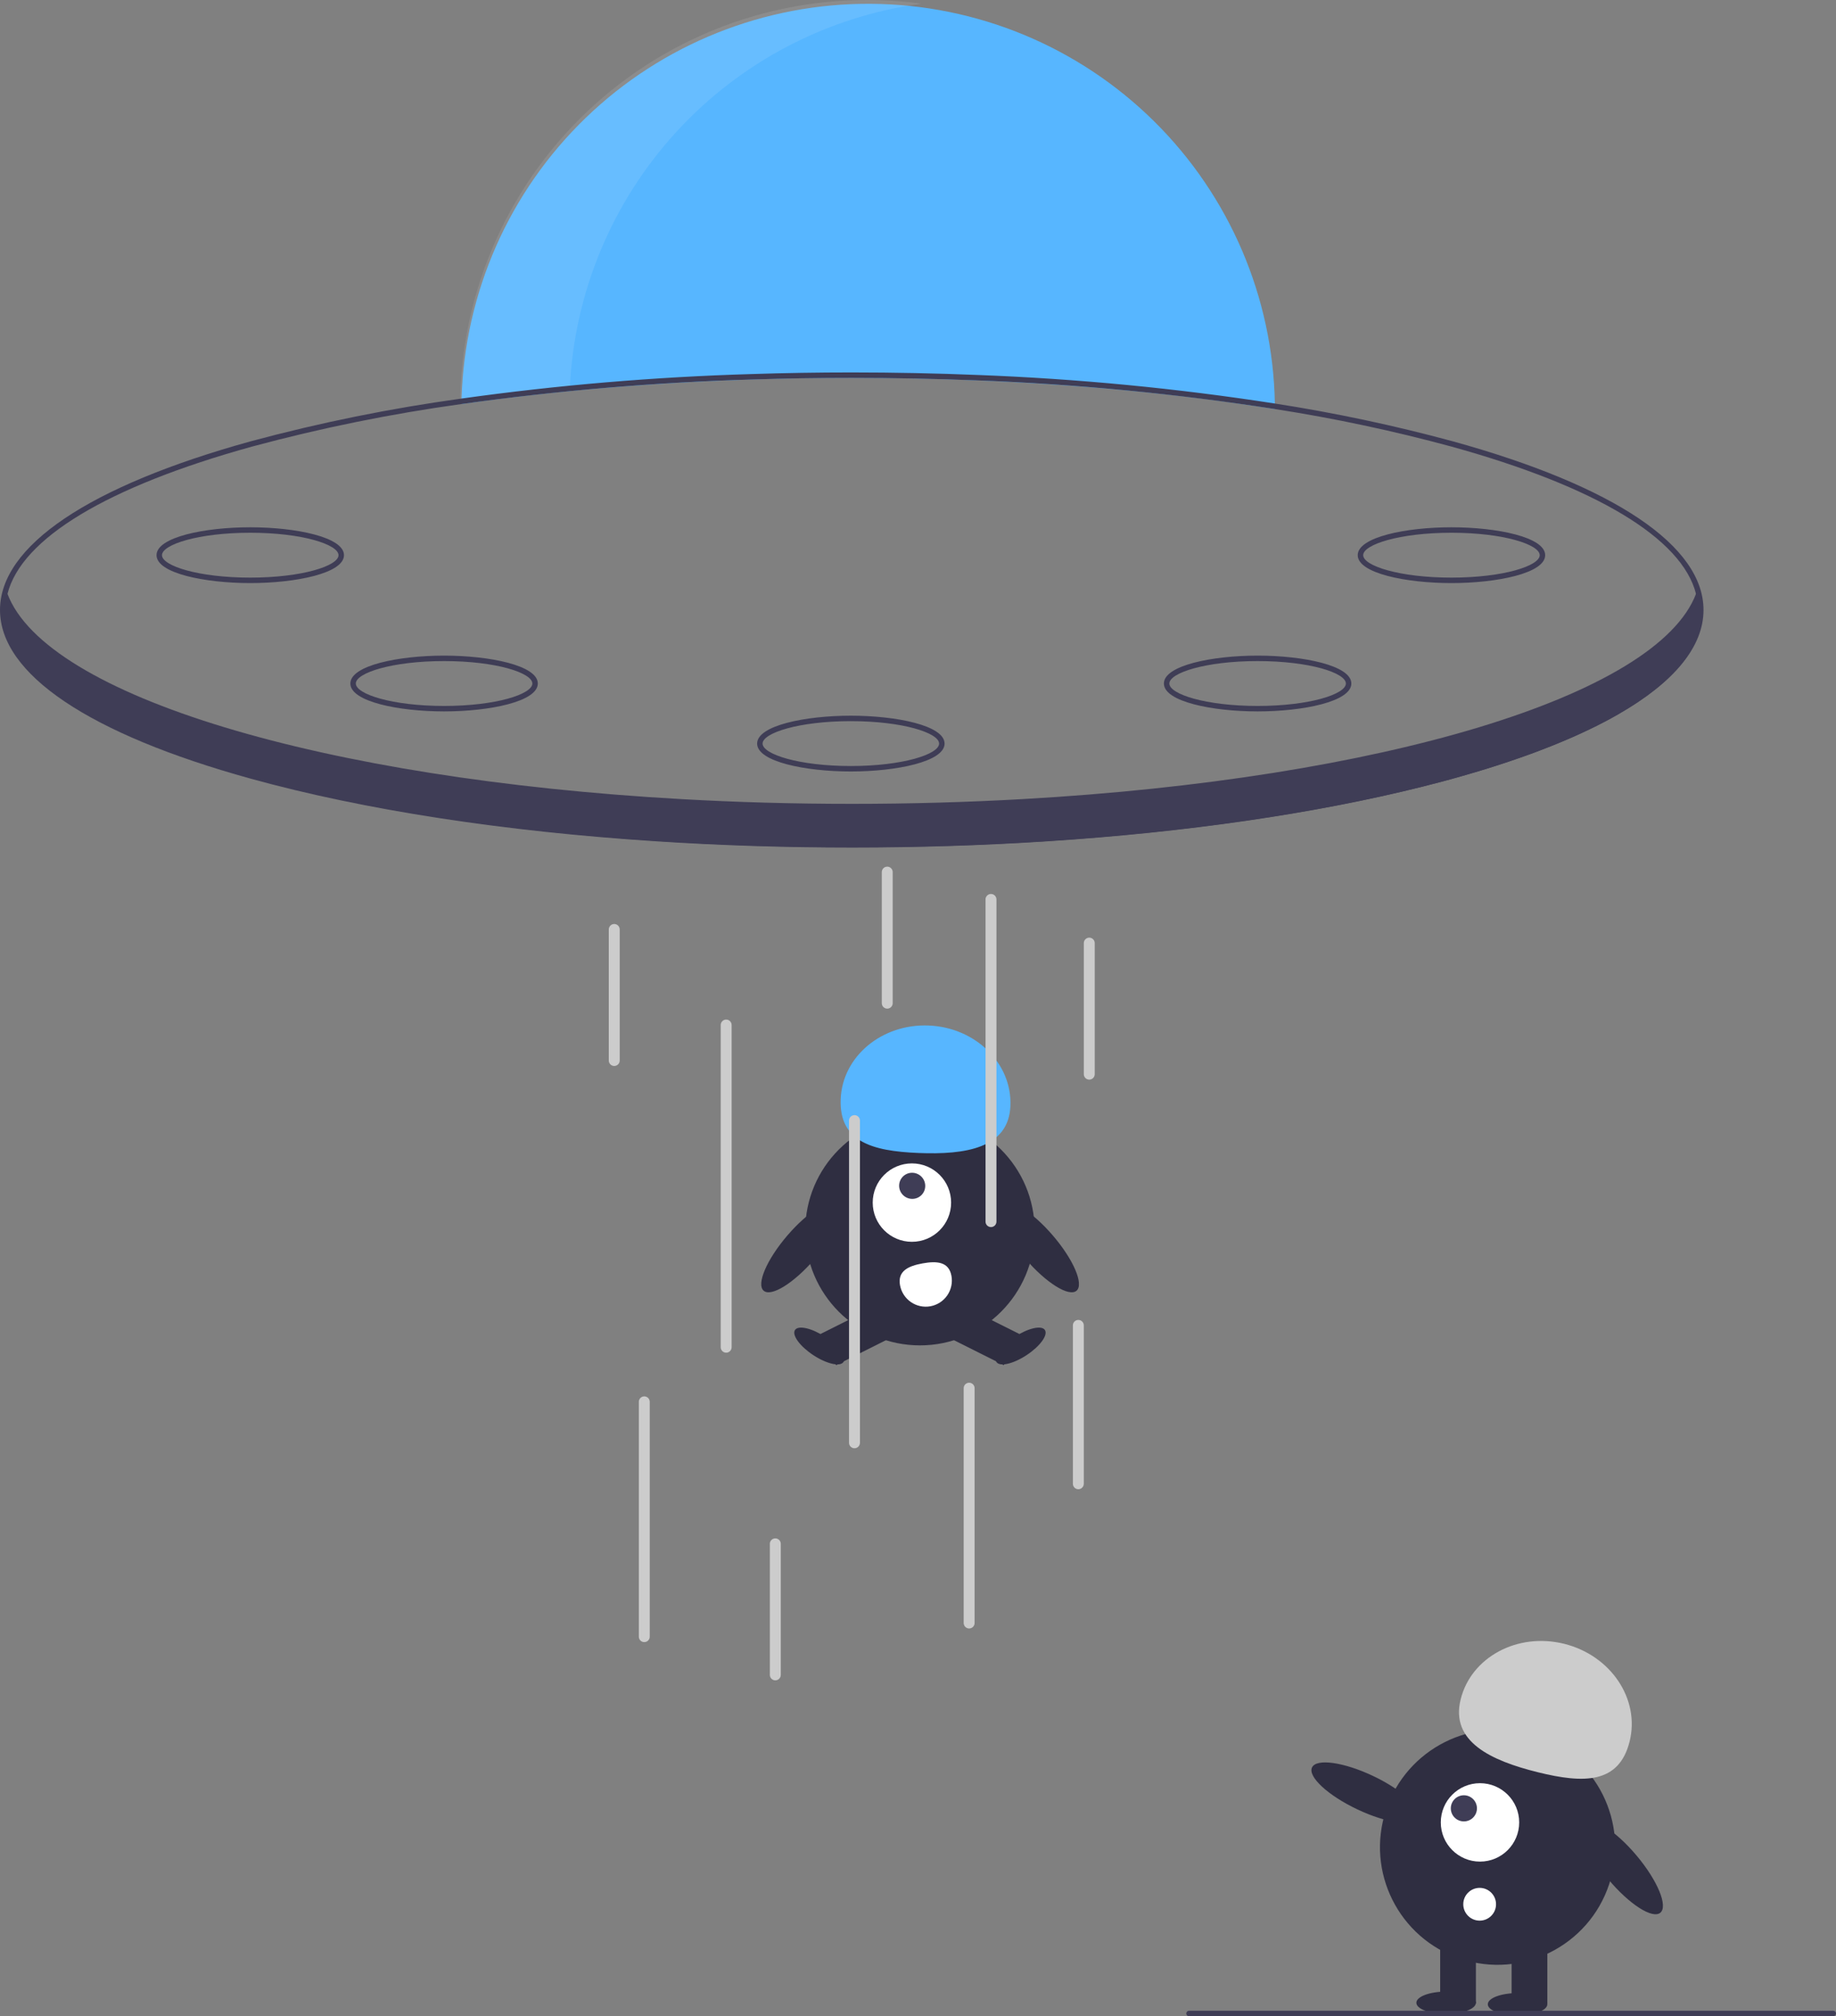 <svg width="481" height="528" viewBox="0 0 481 528" fill="none" xmlns="http://www.w3.org/2000/svg">
<rect x="0" y="0" width="481" height="528" fill="#808080" stroke="none"/>
<g clip-path="url(#clip0_186_1143)">
<path d="M334.002 107.12C300.659 101.8 262.689 98.961 223.145 98.961C186.955 98.961 152.089 101.335 120.885 105.811C120.892 105.332 120.899 104.853 120.92 104.374C121.747 76.565 133.422 50.182 153.448 30.865C173.474 11.548 200.263 0.829 228.09 0.999C255.916 1.169 282.572 12.214 302.361 31.774C322.15 51.335 333.501 77.858 333.988 105.675C333.995 106.161 334.002 106.641 334.002 107.12Z" fill="#57B6FF"/>
<g opacity="0.1">
<path d="M241.419 0.959C226.619 -1.04 211.564 0.093 197.23 4.284C182.896 8.475 169.603 15.63 158.212 25.286C146.821 34.942 137.586 46.883 131.106 60.336C124.627 73.789 121.047 88.453 120.598 103.377C120.576 103.856 120.569 104.335 120.562 104.814C129.833 103.484 139.433 102.345 149.289 101.393C150.494 76.53 160.368 52.872 177.197 34.527C194.025 16.181 216.747 4.305 241.419 0.959Z" fill="white"/>
</g>
<path d="M380.62 115.572C365.271 111.412 349.703 108.108 333.988 105.675C308.23 101.685 282.263 99.19 256.216 98.203C245.366 97.76 234.317 97.531 223.145 97.531C214.291 97.531 205.508 97.674 196.847 97.96C171.44 98.71 146.093 100.851 120.92 104.374C102.286 106.939 83.833 110.679 65.67 115.572C23.323 127.277 0 142.966 0 159.741C0 176.517 23.323 192.205 65.67 203.911C95.452 212.148 132.17 217.762 172.179 220.336C188.693 221.409 205.766 221.952 223.145 221.952C240.582 221.952 257.711 221.401 274.275 220.329C310.686 217.976 344.373 213.107 372.566 206.028C372.716 205.985 372.86 205.949 373.01 205.913C374.912 205.441 376.786 204.948 378.638 204.454C379.303 204.268 379.961 204.09 380.62 203.911C380.657 203.896 380.695 203.884 380.734 203.875C381.363 203.704 381.985 203.525 382.608 203.353C383.852 202.996 385.082 202.645 386.291 202.281C386.348 202.266 386.398 202.252 386.448 202.238C387.5 201.923 388.53 201.608 389.552 201.294C390.389 201.029 391.219 200.772 392.041 200.507C392.642 200.314 393.236 200.121 393.822 199.928C394.252 199.785 394.673 199.649 395.088 199.506C395.653 199.32 396.218 199.127 396.776 198.934C397.012 198.855 397.248 198.777 397.477 198.691C398.013 198.512 398.535 198.326 399.058 198.14C399.623 197.94 400.188 197.733 400.745 197.533C401.21 197.368 401.675 197.196 402.133 197.025C402.519 196.875 402.898 196.732 403.285 196.589C404.336 196.195 405.366 195.788 406.381 195.387C406.889 195.18 407.397 194.98 407.897 194.772C408.391 194.572 408.892 194.365 409.378 194.157C410.179 193.821 410.966 193.485 411.738 193.149C412.11 192.978 412.489 192.813 412.854 192.656C413.133 192.527 413.405 192.406 413.684 192.277C413.884 192.191 414.084 192.098 414.277 192.005C415 191.676 415.715 191.34 416.416 191.004C419.105 189.717 421.615 188.401 423.947 187.057C438.573 178.683 446.29 169.395 446.29 159.741C446.29 142.966 422.967 127.277 380.62 115.572ZM380.233 202.538C350.416 210.783 313.598 216.396 273.481 218.949C257.167 219.986 240.303 220.522 223.145 220.522C206.044 220.522 189.237 219.993 172.973 218.956C132.793 216.41 95.916 210.797 66.056 202.538C24.381 191.011 1.43 175.816 1.43 159.741C1.433 158.321 1.611 156.906 1.96 155.53C5.607 141.028 28.043 127.456 66.056 116.945C84.082 112.09 102.394 108.372 120.884 105.811C146.209 102.269 171.709 100.12 197.269 99.376C205.794 99.097 214.42 98.958 223.145 98.961C234.166 98.961 245.066 99.182 255.78 99.612C281.978 100.589 308.097 103.096 334.002 107.12C349.582 109.541 365.016 112.821 380.233 116.945C418.24 127.456 440.668 141.021 444.323 155.515C444.678 156.896 444.858 158.316 444.859 159.741C444.859 175.816 421.909 191.011 380.233 202.538Z" fill="#3F3D56"/>
<path d="M445.882 160.392C445.882 169.945 438.008 178.984 423.947 187.057C421.608 188.401 419.091 189.717 416.416 191.004C415.715 191.34 415 191.676 414.277 192.005C414.084 192.098 413.884 192.191 413.684 192.277C413.405 192.406 413.133 192.527 412.854 192.656C412.489 192.813 412.11 192.978 411.738 193.149C410.966 193.485 410.179 193.821 409.378 194.157C408.892 194.365 408.391 194.572 407.897 194.772C407.397 194.98 406.889 195.18 406.381 195.387C405.366 195.788 404.336 196.195 403.285 196.589C402.898 196.732 402.519 196.875 402.133 197.025C401.675 197.196 401.211 197.368 400.745 197.533C400.188 197.733 399.623 197.94 399.058 198.14C398.535 198.326 398.013 198.512 397.477 198.691C397.248 198.777 397.012 198.855 396.776 198.934C396.218 199.127 395.653 199.32 395.088 199.506C394.673 199.649 394.252 199.785 393.822 199.928C393.236 200.121 392.642 200.314 392.041 200.507C391.219 200.772 390.389 201.029 389.552 201.294C388.53 201.608 387.5 201.923 386.449 202.238C386.398 202.252 386.348 202.266 386.291 202.281C385.082 202.645 383.852 202.996 382.608 203.353C381.985 203.525 381.363 203.704 380.734 203.875C380.695 203.884 380.657 203.896 380.62 203.911C379.961 204.09 379.303 204.268 378.639 204.454C376.793 204.941 374.912 205.434 373.01 205.913C372.86 205.949 372.716 205.985 372.566 206.027C345.138 212.878 311.488 217.869 274.247 220.279C257.933 221.33 240.925 221.888 223.453 221.888C205.823 221.888 188.672 221.323 172.229 220.25C74.074 213.85 1.023 189.481 1.023 160.392C1.031 158.622 1.301 156.863 1.824 155.172C1.867 155.294 1.91 155.408 1.96 155.53C12.166 182.33 84.595 203.99 178.573 209.274C192.97 210.089 207.883 210.511 223.145 210.511C238.472 210.511 253.441 210.082 267.895 209.267C361.795 203.961 434.153 182.294 444.323 155.515C444.495 155.086 444.645 154.657 444.774 154.228C445.499 156.203 445.874 158.289 445.882 160.392Z" fill="#3F3D56"/>
<path d="M65.563 152.695C53.66 152.695 41.009 150.135 41.009 145.389C41.009 140.644 53.66 138.084 65.563 138.084C77.466 138.084 90.116 140.644 90.116 145.389C90.116 150.135 77.466 152.695 65.563 152.695ZM65.563 139.514C51.936 139.514 42.439 142.611 42.439 145.389C42.439 148.168 51.936 151.265 65.563 151.265C79.189 151.265 88.686 148.168 88.686 145.389C88.686 142.611 79.189 139.514 65.563 139.514Z" fill="#3F3D56"/>
<path d="M116.342 186.303C104.439 186.303 91.789 183.743 91.789 178.997C91.789 174.252 104.439 171.692 116.342 171.692C128.245 171.692 140.896 174.252 140.896 178.997C140.896 183.743 128.245 186.303 116.342 186.303ZM116.342 173.122C102.716 173.122 93.219 176.219 93.219 178.997C93.219 181.776 102.716 184.873 116.342 184.873C129.969 184.873 139.466 181.776 139.466 178.997C139.466 176.219 129.969 173.122 116.342 173.122Z" fill="#3F3D56"/>
<path d="M380.254 152.695C368.351 152.695 355.701 150.135 355.701 145.389C355.701 140.644 368.351 138.084 380.254 138.084C392.157 138.084 404.808 140.644 404.808 145.389C404.808 150.135 392.157 152.695 380.254 152.695ZM380.254 139.514C366.627 139.514 357.131 142.611 357.131 145.389C357.131 148.168 366.627 151.265 380.254 151.265C393.881 151.265 403.377 148.168 403.377 145.389C403.377 142.611 393.881 139.514 380.254 139.514Z" fill="#3F3D56"/>
<path d="M329.474 186.303C317.571 186.303 304.921 183.743 304.921 178.997C304.921 174.252 317.572 171.692 329.474 171.692C341.377 171.692 354.028 174.252 354.028 178.997C354.028 183.743 341.377 186.303 329.474 186.303ZM329.474 173.122C315.848 173.122 306.351 176.219 306.351 178.997C306.351 181.776 315.848 184.873 329.474 184.873C343.101 184.873 352.598 181.776 352.598 178.997C352.598 176.219 343.101 173.122 329.474 173.122Z" fill="#3F3D56"/>
<path d="M222.908 202.035C211.005 202.035 198.355 199.474 198.355 194.729C198.355 189.984 211.005 187.423 222.908 187.423C234.811 187.423 247.462 189.984 247.462 194.729C247.462 199.474 234.811 202.035 222.908 202.035ZM222.908 188.853C209.281 188.853 199.785 191.95 199.785 194.729C199.785 197.508 209.281 200.604 222.908 200.604C236.535 200.604 246.031 197.508 246.031 194.729C246.031 191.95 236.535 188.853 222.908 188.853Z" fill="#3F3D56"/>
<path d="M241.009 352.325C257.604 352.325 271.057 338.875 271.057 322.283C271.057 305.692 257.604 292.241 241.009 292.241C224.414 292.241 210.962 305.692 210.962 322.283C210.962 338.875 224.414 352.325 241.009 352.325Z" fill="#2F2E41"/>
<path d="M229.583 342.02L214.959 349.342L219.047 357.503L233.671 350.181L229.583 342.02Z" fill="#2F2E41"/>
<path d="M220.975 356.675C221.842 355.36 219.702 352.419 216.194 350.107C212.687 347.795 209.141 346.987 208.273 348.302C207.406 349.617 209.546 352.557 213.054 354.869C216.561 357.181 220.108 357.99 220.975 356.675Z" fill="#2F2E41"/>
<path d="M252.435 342.021L248.348 350.181L262.972 357.503L267.059 349.343L252.435 342.021Z" fill="#2F2E41"/>
<path d="M268.965 354.869C272.472 352.557 274.612 349.617 273.745 348.302C272.878 346.987 269.332 347.795 265.824 350.107C262.317 352.419 260.176 355.36 261.044 356.675C261.911 357.99 265.457 357.181 268.965 354.869Z" fill="#2F2E41"/>
<path d="M238.906 325.202C244.577 325.202 249.175 320.605 249.175 314.935C249.175 309.264 244.577 304.667 238.906 304.667C233.234 304.667 228.636 309.264 228.636 314.935C228.636 320.605 233.234 325.202 238.906 325.202Z" fill="white"/>
<path d="M241.404 312.966C242.735 311.635 242.727 309.47 241.387 308.129C240.046 306.789 237.88 306.781 236.549 308.112C235.218 309.443 235.225 311.609 236.566 312.949C237.907 314.29 240.073 314.297 241.404 312.966Z" fill="#3F3D56"/>
<path d="M264.713 289.601C265.165 278.479 255.577 269.059 243.299 268.56C231.02 268.062 220.7 276.673 220.249 287.795C219.797 298.917 228.332 301.444 240.61 301.943C252.889 302.441 264.261 300.723 264.713 289.601Z" fill="#57B6FF"/>
<path d="M282.033 338.014C284.009 336.318 281.23 329.84 275.825 323.545C270.421 317.251 264.437 313.523 262.461 315.22C260.484 316.916 263.263 323.394 268.668 329.688C274.073 335.983 280.056 339.71 282.033 338.014Z" fill="#2F2E41"/>
<path d="M213.435 329.688C218.839 323.394 221.618 316.916 219.642 315.22C217.666 313.523 211.682 317.251 206.277 323.545C200.873 329.84 198.093 336.317 200.07 338.014C202.046 339.71 208.03 335.983 213.435 329.688Z" fill="#2F2E41"/>
<path d="M249.262 334.122C249.587 335.908 249.189 337.75 248.156 339.243C247.123 340.736 245.539 341.757 243.752 342.082C241.966 342.407 240.124 342.01 238.63 340.977C237.137 339.944 236.116 338.36 235.791 336.574L235.788 336.561C235.115 332.841 237.991 331.524 241.712 330.851C245.433 330.178 248.588 330.402 249.262 334.122Z" fill="white"/>
<path d="M190.245 354.239C189.866 354.239 189.502 354.088 189.234 353.82C188.966 353.552 188.815 353.188 188.815 352.809V268.431C188.815 268.052 188.966 267.688 189.234 267.42C189.502 267.152 189.866 267.001 190.245 267.001C190.625 267.001 190.989 267.152 191.257 267.42C191.525 267.688 191.676 268.052 191.676 268.431V352.809C191.676 353.188 191.525 353.552 191.257 353.82C190.989 354.088 190.625 354.239 190.245 354.239Z" fill="#CCCCCC"/>
<path d="M168.789 430.036C168.41 430.036 168.046 429.885 167.778 429.617C167.509 429.349 167.359 428.985 167.359 428.606V367.11C167.359 366.731 167.509 366.367 167.778 366.099C168.046 365.831 168.41 365.68 168.789 365.68C169.168 365.68 169.532 365.831 169.801 366.099C170.069 366.367 170.219 366.731 170.219 367.11V428.606C170.219 428.985 170.069 429.349 169.8 429.617C169.532 429.885 169.168 430.036 168.789 430.036Z" fill="#CCCCCC"/>
<path d="M223.86 379.266C223.481 379.266 223.117 379.116 222.849 378.848C222.58 378.579 222.43 378.216 222.43 377.836V293.459C222.43 293.079 222.58 292.716 222.849 292.447C223.117 292.179 223.481 292.028 223.86 292.028C224.239 292.028 224.603 292.179 224.872 292.447C225.14 292.716 225.291 293.079 225.291 293.459V377.836C225.291 378.216 225.14 378.579 224.872 378.848C224.603 379.116 224.239 379.266 223.86 379.266Z" fill="#CCCCCC"/>
<path d="M203.119 440.047C202.74 440.047 202.376 439.896 202.108 439.628C201.839 439.36 201.689 438.996 201.689 438.617V404.294C201.689 403.914 201.839 403.551 202.108 403.282C202.376 403.014 202.74 402.864 203.119 402.864C203.499 402.864 203.862 403.014 204.131 403.282C204.399 403.551 204.55 403.914 204.55 404.294V438.617C204.55 438.996 204.399 439.36 204.131 439.628C203.862 439.896 203.499 440.047 203.119 440.047Z" fill="#CCCCCC"/>
<path d="M232.443 264.141C232.063 264.141 231.699 263.99 231.431 263.722C231.163 263.454 231.012 263.09 231.012 262.711V228.388C231.012 228.008 231.163 227.645 231.431 227.376C231.699 227.108 232.063 226.958 232.443 226.958C232.822 226.958 233.186 227.108 233.454 227.376C233.722 227.645 233.873 228.008 233.873 228.388V262.711C233.873 263.09 233.722 263.454 233.454 263.722C233.186 263.99 232.822 264.141 232.443 264.141Z" fill="#CCCCCC"/>
<path d="M160.922 279.157C160.543 279.157 160.179 279.007 159.91 278.738C159.642 278.47 159.491 278.106 159.491 277.727V243.404C159.491 243.025 159.642 242.661 159.91 242.393C160.179 242.125 160.543 241.974 160.922 241.974C161.301 241.974 161.665 242.125 161.933 242.393C162.202 242.661 162.352 243.025 162.352 243.404V277.727C162.352 278.106 162.202 278.47 161.933 278.738C161.665 279.007 161.301 279.157 160.922 279.157Z" fill="#CCCCCC"/>
<path d="M285.368 282.733C284.989 282.733 284.625 282.582 284.357 282.314C284.088 282.046 283.938 281.682 283.938 281.302V246.979C283.938 246.6 284.088 246.236 284.357 245.968C284.625 245.7 284.989 245.549 285.368 245.549C285.748 245.549 286.111 245.7 286.38 245.968C286.648 246.236 286.799 246.6 286.799 246.979V281.302C286.799 281.682 286.648 282.046 286.38 282.314C286.111 282.582 285.748 282.733 285.368 282.733Z" fill="#CCCCCC"/>
<path d="M282.507 389.992C282.128 389.992 281.764 389.842 281.496 389.573C281.227 389.305 281.077 388.942 281.077 388.562V347.088C281.077 346.709 281.227 346.345 281.496 346.077C281.764 345.809 282.128 345.658 282.507 345.658C282.886 345.658 283.25 345.809 283.519 346.077C283.787 346.345 283.937 346.709 283.937 347.088V388.562C283.937 388.942 283.787 389.305 283.519 389.573C283.25 389.842 282.886 389.992 282.507 389.992Z" fill="#CCCCCC"/>
<path d="M253.899 426.461C253.52 426.461 253.156 426.31 252.887 426.042C252.619 425.774 252.469 425.41 252.469 425.031V363.535C252.469 363.156 252.619 362.792 252.887 362.524C253.156 362.256 253.52 362.105 253.899 362.105C254.278 362.105 254.642 362.256 254.91 362.524C255.179 362.792 255.329 363.156 255.329 363.535V425.031C255.329 425.41 255.179 425.774 254.91 426.042C254.642 426.31 254.278 426.461 253.899 426.461Z" fill="#CCCCCC"/>
<path d="M259.621 321.346C259.241 321.346 258.877 321.195 258.609 320.927C258.341 320.659 258.19 320.295 258.19 319.916V235.538C258.19 235.159 258.341 234.795 258.609 234.527C258.877 234.259 259.241 234.108 259.621 234.108C260 234.108 260.364 234.259 260.632 234.527C260.9 234.795 261.051 235.159 261.051 235.538V319.916C261.051 320.295 260.9 320.659 260.632 320.927C260.364 321.195 260 321.346 259.621 321.346Z" fill="#CCCCCC"/>
<path d="M434.985 500.897C437.032 499.183 434.265 492.508 428.805 485.988C423.345 479.467 417.258 475.571 415.211 477.285C413.164 478.998 415.93 485.674 421.391 492.194C426.851 498.714 432.937 502.611 434.985 500.897Z" fill="#2F2E41"/>
<path d="M421.558 493.482C426.937 477.347 418.215 459.906 402.077 454.528C385.938 449.149 368.494 457.87 363.115 474.005C357.735 490.14 366.457 507.581 382.596 512.959C398.734 518.337 416.178 509.617 421.558 493.482Z" fill="#2F2E41"/>
<path d="M405.373 507.912H396.016V524.675H405.373V507.912Z" fill="#2F2E41"/>
<path d="M386.658 507.912H377.301V524.675H386.658V507.912Z" fill="#2F2E41"/>
<path d="M397.576 527.793C401.882 527.793 405.374 526.484 405.374 524.87C405.374 523.255 401.882 521.946 397.576 521.946C393.269 521.946 389.778 523.255 389.778 524.87C389.778 526.484 393.269 527.793 397.576 527.793Z" fill="#2F2E41"/>
<path d="M378.86 527.404C383.167 527.404 386.658 526.095 386.658 524.48C386.658 522.865 383.167 521.556 378.86 521.556C374.554 521.556 371.062 522.865 371.062 524.48C371.062 526.095 374.554 527.404 378.86 527.404Z" fill="#2F2E41"/>
<path d="M382.665 445.032C385.415 433.958 397.556 427.441 409.782 430.476C422.007 433.511 429.689 444.949 426.938 456.023C424.188 467.098 415.063 467.133 402.837 464.098C390.611 461.063 379.914 456.106 382.665 445.032Z" fill="#CCCCCC"/>
<path d="M371.558 476.052C372.702 473.64 367.4 468.731 359.715 465.086C352.029 461.442 344.872 460.443 343.727 462.855C342.583 465.268 347.886 470.177 355.571 473.822C363.256 477.466 370.414 478.465 371.558 476.052Z" fill="#2F2E41"/>
<path d="M387.731 487.513C393.403 487.513 398.001 482.916 398.001 477.245C398.001 471.575 393.403 466.978 387.731 466.978C382.06 466.978 377.462 471.575 377.462 477.245C377.462 482.916 382.06 487.513 387.731 487.513Z" fill="white"/>
<path d="M383.511 476.988C385.401 476.988 386.934 475.455 386.934 473.565C386.934 471.675 385.401 470.143 383.511 470.143C381.62 470.143 380.087 471.675 380.087 473.565C380.087 475.455 381.62 476.988 383.511 476.988Z" fill="#3F3D56"/>
<path d="M387.643 502.973C390.013 502.973 391.934 501.052 391.934 498.682C391.934 496.313 390.013 494.392 387.643 494.392C385.273 494.392 383.352 496.313 383.352 498.682C383.352 501.052 385.273 502.973 387.643 502.973Z" fill="white"/>
<path d="M480.285 528H311.496C311.306 528 311.124 527.925 310.99 527.791C310.856 527.656 310.781 527.475 310.781 527.285C310.781 527.095 310.856 526.913 310.99 526.779C311.124 526.645 311.306 526.57 311.496 526.57H480.285C480.475 526.57 480.656 526.645 480.791 526.779C480.925 526.913 481 527.095 481 527.285C481 527.475 480.925 527.656 480.791 527.791C480.656 527.925 480.475 528 480.285 528Z" fill="#3F3D56"/>
</g>
<defs>
<clipPath id="clip0_186_1143">
<rect width="481" height="528" fill="white"/>
</clipPath>
</defs>
</svg>
